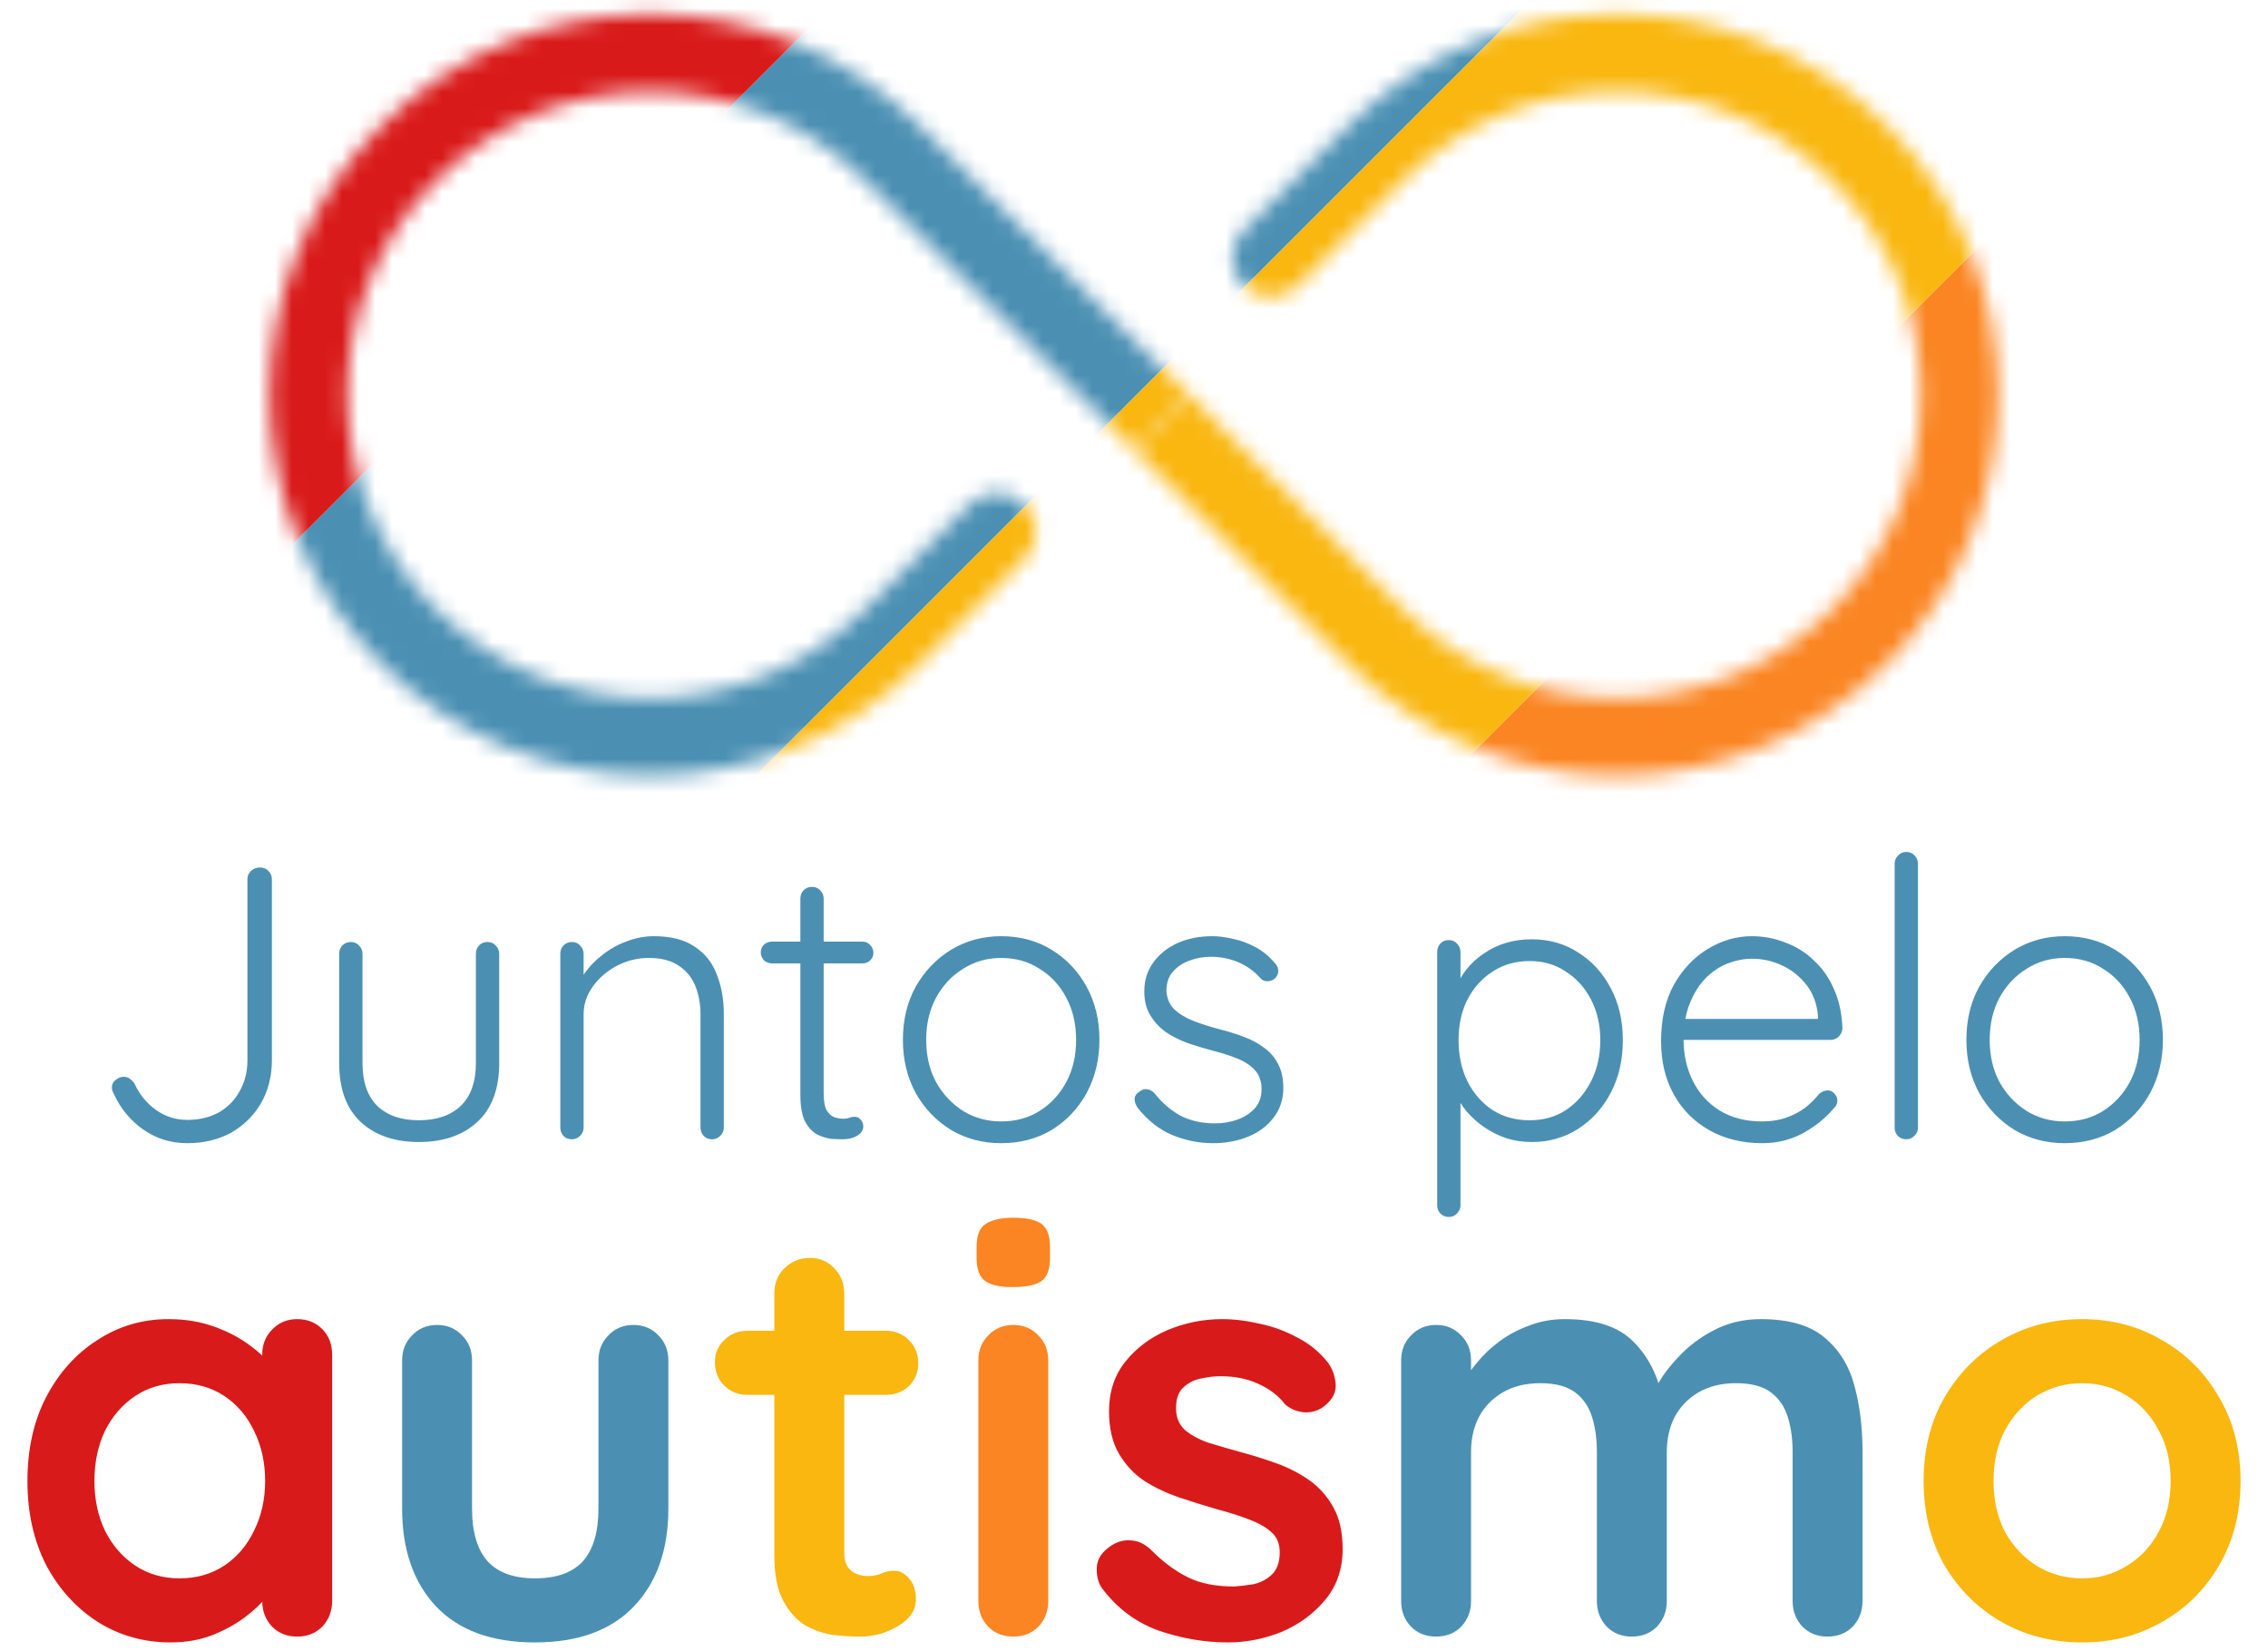<svg width="136" height="99" viewBox="0 0 136 99" fill="none" xmlns="http://www.w3.org/2000/svg">
<mask id="mask0_732_7" style="mask-type:alpha" maskUnits="userSpaceOnUse" x="16" y="0" width="104" height="47">
<path d="M55.142 7.54C46.229 -1.373 31.779 -1.373 22.866 7.54C13.953 16.453 13.953 30.903 22.866 39.816C31.779 48.729 46.229 48.729 55.142 39.816L61.439 33.519C62.345 32.613 62.345 31.145 61.439 30.239C60.533 29.333 59.064 29.333 58.158 30.239L51.862 36.535C44.761 43.637 33.248 43.637 26.147 36.535C19.046 29.434 19.046 17.922 26.147 10.82C33.248 3.72 44.761 3.72 51.862 10.82L64.718 23.677L64.719 23.677L67.999 26.956L71.28 23.675L68.001 20.396L68 20.398L55.142 7.54Z" fill="black"/>
<path d="M74.561 13.836C73.656 14.742 73.656 16.21 74.561 17.116C75.467 18.022 76.936 18.022 77.842 17.116L84.138 10.82C91.239 3.72 102.752 3.72 109.853 10.82C116.954 17.922 116.954 29.434 109.853 36.535C102.752 43.637 91.239 43.637 84.138 36.535L71.281 23.678L68 26.959L80.857 39.816C89.77 48.729 104.22 48.729 113.133 39.816C122.046 30.903 122.046 16.453 113.133 7.54C104.22 -1.373 89.77 -1.373 80.857 7.54L74.561 13.836Z" fill="black"/>
</mask>
<g mask="url(#mask0_732_7)">
<path d="M109.637 -17.818L130.456 3.001L47.181 86.276L26.363 65.457L109.637 -17.818Z" fill="#F9B710"/>
<path d="M88.819 -38.636L109.637 -17.818L26.363 65.457L5.544 44.638L88.819 -38.636Z" fill="#4B90B3"/>
<path d="M130.456 3.001L151.275 23.82L68 107.095L47.181 86.276L130.456 3.001Z" fill="#FA8522"/>
<path d="M68 -59.455L88.819 -38.636L5.544 44.638L-15.275 23.82L68 -59.455Z" fill="#D91A1A"/>
</g>
<path d="M11.227 68.555C10.249 68.555 9.372 68.284 8.595 67.74C7.819 67.197 7.229 66.482 6.825 65.597C6.748 65.458 6.709 65.334 6.709 65.225C6.709 65.023 6.787 64.868 6.942 64.759C7.097 64.635 7.252 64.573 7.408 64.573C7.563 64.573 7.687 64.612 7.78 64.689C7.889 64.767 7.982 64.86 8.06 64.969C8.355 65.621 8.782 66.149 9.341 66.552C9.9 66.956 10.528 67.158 11.227 67.158C11.941 67.158 12.57 67.01 13.114 66.715C13.657 66.405 14.076 65.978 14.371 65.434C14.682 64.891 14.837 64.27 14.837 63.571V52.719C14.837 52.532 14.907 52.369 15.046 52.23C15.202 52.09 15.38 52.02 15.582 52.02C15.8 52.02 15.97 52.09 16.095 52.23C16.234 52.369 16.304 52.532 16.304 52.719V63.571C16.304 64.534 16.087 65.396 15.652 66.156C15.217 66.902 14.62 67.492 13.859 67.926C13.098 68.346 12.221 68.555 11.227 68.555ZM29.236 56.491C29.438 56.491 29.601 56.561 29.725 56.701C29.864 56.841 29.934 57.004 29.934 57.19V63.758C29.934 65.295 29.5 66.467 28.63 67.274C27.761 68.082 26.588 68.485 25.113 68.485C23.654 68.485 22.49 68.082 21.62 67.274C20.766 66.467 20.339 65.295 20.339 63.758V57.19C20.339 57.004 20.401 56.841 20.526 56.701C20.665 56.561 20.836 56.491 21.038 56.491C21.24 56.491 21.403 56.561 21.527 56.701C21.667 56.841 21.737 57.004 21.737 57.19V63.758C21.737 64.876 22.032 65.729 22.622 66.319C23.227 66.894 24.058 67.181 25.113 67.181C26.185 67.181 27.023 66.894 27.629 66.319C28.234 65.729 28.537 64.876 28.537 63.758V57.19C28.537 57.004 28.599 56.841 28.723 56.701C28.848 56.561 29.018 56.491 29.236 56.491ZM39.211 56.142C40.236 56.142 41.051 56.352 41.657 56.771C42.278 57.175 42.72 57.733 42.984 58.448C43.264 59.146 43.403 59.923 43.403 60.777V67.624C43.403 67.81 43.333 67.973 43.194 68.113C43.054 68.252 42.891 68.322 42.705 68.322C42.487 68.322 42.316 68.252 42.192 68.113C42.068 67.973 42.006 67.81 42.006 67.624V60.846C42.006 60.225 41.905 59.659 41.703 59.146C41.501 58.634 41.167 58.223 40.702 57.912C40.252 57.602 39.654 57.446 38.908 57.446C38.241 57.446 37.604 57.602 36.999 57.912C36.409 58.223 35.928 58.634 35.555 59.146C35.182 59.659 34.996 60.225 34.996 60.846V67.624C34.996 67.81 34.926 67.973 34.786 68.113C34.647 68.252 34.483 68.322 34.297 68.322C34.08 68.322 33.909 68.252 33.785 68.113C33.661 67.973 33.599 67.81 33.599 67.624V57.19C33.599 57.004 33.661 56.841 33.785 56.701C33.925 56.561 34.095 56.491 34.297 56.491C34.499 56.491 34.662 56.561 34.786 56.701C34.926 56.841 34.996 57.004 34.996 57.19V59.146L34.46 59.985C34.491 59.488 34.647 59.014 34.926 58.564C35.221 58.098 35.594 57.687 36.044 57.33C36.494 56.957 36.991 56.67 37.534 56.468C38.093 56.251 38.652 56.142 39.211 56.142ZM46.294 56.468H51.72C51.907 56.468 52.062 56.538 52.186 56.678C52.31 56.802 52.372 56.957 52.372 57.144C52.372 57.314 52.31 57.462 52.186 57.586C52.062 57.71 51.907 57.772 51.72 57.772H46.294C46.108 57.772 45.945 57.71 45.805 57.586C45.681 57.446 45.619 57.291 45.619 57.12C45.619 56.934 45.681 56.779 45.805 56.654C45.945 56.53 46.108 56.468 46.294 56.468ZM48.693 53.184C48.895 53.184 49.058 53.254 49.182 53.394C49.322 53.534 49.391 53.697 49.391 53.883V65.574C49.391 66.009 49.446 66.335 49.554 66.552C49.679 66.77 49.834 66.917 50.02 66.995C50.206 67.057 50.393 67.088 50.579 67.088C50.703 67.088 50.812 67.072 50.905 67.041C51.014 66.995 51.13 66.972 51.255 66.972C51.394 66.972 51.511 67.026 51.604 67.135C51.713 67.243 51.767 67.383 51.767 67.554C51.767 67.771 51.643 67.957 51.394 68.113C51.146 68.252 50.851 68.322 50.509 68.322C50.37 68.322 50.16 68.314 49.88 68.299C49.601 68.268 49.314 68.183 49.019 68.043C48.724 67.888 48.475 67.624 48.274 67.251C48.087 66.878 47.994 66.343 47.994 65.644V53.883C47.994 53.697 48.056 53.534 48.18 53.394C48.32 53.254 48.491 53.184 48.693 53.184ZM65.926 62.36C65.926 63.54 65.67 64.604 65.158 65.551C64.645 66.482 63.947 67.22 63.062 67.763C62.177 68.291 61.168 68.555 60.034 68.555C58.932 68.555 57.93 68.291 57.03 67.763C56.145 67.22 55.438 66.482 54.911 65.551C54.398 64.604 54.142 63.54 54.142 62.36C54.142 61.165 54.398 60.101 54.911 59.17C55.438 58.238 56.145 57.501 57.03 56.957C57.93 56.414 58.932 56.142 60.034 56.142C61.168 56.142 62.177 56.414 63.062 56.957C63.947 57.501 64.645 58.238 65.158 59.17C65.67 60.101 65.926 61.165 65.926 62.36ZM64.529 62.36C64.529 61.413 64.335 60.575 63.947 59.845C63.559 59.1 63.023 58.518 62.34 58.098C61.672 57.664 60.904 57.446 60.034 57.446C59.196 57.446 58.435 57.664 57.752 58.098C57.069 58.518 56.525 59.1 56.122 59.845C55.733 60.575 55.539 61.413 55.539 62.36C55.539 63.307 55.733 64.146 56.122 64.876C56.525 65.605 57.069 66.187 57.752 66.622C58.435 67.041 59.196 67.251 60.034 67.251C60.904 67.251 61.672 67.041 62.34 66.622C63.023 66.187 63.559 65.605 63.947 64.876C64.335 64.146 64.529 63.307 64.529 62.36ZM68.221 66.436C68.096 66.249 68.034 66.071 68.034 65.9C68.05 65.714 68.151 65.566 68.337 65.458C68.461 65.349 68.601 65.302 68.756 65.318C68.927 65.334 69.082 65.411 69.222 65.551C69.641 66.094 70.146 66.537 70.736 66.878C71.341 67.204 72.055 67.367 72.878 67.367C73.313 67.367 73.74 67.297 74.159 67.158C74.594 67.003 74.951 66.777 75.231 66.482C75.51 66.172 75.65 65.784 75.65 65.318C75.65 64.837 75.51 64.448 75.231 64.153C74.951 63.858 74.586 63.626 74.136 63.455C73.701 63.284 73.236 63.137 72.739 63.012C72.211 62.873 71.698 62.717 71.202 62.547C70.705 62.36 70.262 62.135 69.874 61.871C69.501 61.592 69.199 61.258 68.966 60.87C68.733 60.482 68.617 60.008 68.617 59.449C68.617 58.797 68.795 58.223 69.152 57.726C69.509 57.229 69.991 56.841 70.596 56.561C71.217 56.282 71.916 56.142 72.692 56.142C73.08 56.142 73.499 56.196 73.95 56.305C74.4 56.398 74.843 56.561 75.277 56.794C75.712 57.027 76.1 57.345 76.442 57.749C76.581 57.889 76.651 58.052 76.651 58.238C76.651 58.409 76.574 58.564 76.418 58.704C76.294 58.797 76.147 58.844 75.976 58.844C75.821 58.844 75.689 58.782 75.58 58.657C75.207 58.238 74.765 57.92 74.252 57.703C73.74 57.485 73.189 57.376 72.599 57.376C72.149 57.376 71.722 57.454 71.318 57.609C70.93 57.749 70.604 57.966 70.34 58.261C70.076 58.556 69.944 58.945 69.944 59.426C69.975 59.876 70.13 60.241 70.41 60.52C70.705 60.8 71.085 61.033 71.551 61.219C72.032 61.405 72.568 61.576 73.158 61.731C73.655 61.856 74.128 62.003 74.579 62.174C75.044 62.345 75.448 62.562 75.79 62.826C76.147 63.075 76.426 63.393 76.628 63.781C76.845 64.169 76.954 64.658 76.954 65.248C76.954 65.931 76.76 66.521 76.372 67.018C75.999 67.515 75.495 67.895 74.858 68.159C74.221 68.423 73.515 68.555 72.739 68.555C71.9 68.555 71.085 68.392 70.293 68.066C69.517 67.74 68.826 67.197 68.221 66.436ZM91.84 56.328C92.896 56.328 93.827 56.592 94.635 57.12C95.458 57.633 96.11 58.347 96.591 59.263C97.072 60.163 97.313 61.204 97.313 62.384C97.313 63.563 97.072 64.612 96.591 65.528C96.11 66.444 95.458 67.166 94.635 67.694C93.812 68.221 92.888 68.485 91.863 68.485C91.32 68.485 90.8 68.408 90.303 68.252C89.822 68.082 89.379 67.856 88.975 67.577C88.572 67.297 88.215 66.972 87.904 66.599C87.594 66.211 87.345 65.791 87.159 65.341L87.578 65.038V72.281C87.578 72.468 87.508 72.631 87.368 72.77C87.244 72.91 87.081 72.98 86.879 72.98C86.678 72.98 86.507 72.91 86.367 72.77C86.243 72.631 86.181 72.468 86.181 72.281V57.097C86.181 56.895 86.243 56.724 86.367 56.585C86.491 56.445 86.662 56.375 86.879 56.375C87.081 56.375 87.244 56.445 87.368 56.585C87.508 56.724 87.578 56.895 87.578 57.097V59.612L87.252 59.426C87.407 58.945 87.632 58.518 87.927 58.145C88.238 57.757 88.595 57.431 88.999 57.167C89.403 56.887 89.845 56.678 90.326 56.538C90.808 56.398 91.312 56.328 91.84 56.328ZM91.724 57.633C90.885 57.633 90.148 57.842 89.511 58.261C88.875 58.665 88.37 59.224 87.997 59.938C87.64 60.637 87.462 61.452 87.462 62.384C87.462 63.3 87.64 64.123 87.997 64.852C88.37 65.582 88.875 66.156 89.511 66.576C90.148 66.979 90.885 67.181 91.724 67.181C92.546 67.181 93.268 66.979 93.889 66.576C94.526 66.156 95.031 65.582 95.403 64.852C95.776 64.123 95.962 63.3 95.962 62.384C95.962 61.468 95.776 60.652 95.403 59.938C95.031 59.224 94.526 58.665 93.889 58.261C93.268 57.842 92.546 57.633 91.724 57.633ZM105.684 68.555C104.489 68.555 103.433 68.299 102.517 67.787C101.601 67.274 100.887 66.56 100.374 65.644C99.862 64.728 99.606 63.657 99.606 62.43C99.606 61.11 99.862 59.985 100.374 59.053C100.902 58.122 101.577 57.407 102.4 56.911C103.239 56.398 104.124 56.142 105.055 56.142C105.738 56.142 106.398 56.266 107.035 56.515C107.687 56.748 108.261 57.105 108.758 57.586C109.271 58.052 109.674 58.626 109.969 59.309C110.28 59.993 110.451 60.784 110.482 61.685C110.466 61.871 110.388 62.034 110.249 62.174C110.109 62.298 109.946 62.36 109.76 62.36H100.421L100.141 61.103H109.317L109.014 61.382V60.916C108.952 60.187 108.719 59.566 108.316 59.053C107.912 58.541 107.423 58.153 106.849 57.889C106.274 57.625 105.676 57.493 105.055 57.493C104.59 57.493 104.108 57.586 103.611 57.772C103.13 57.959 102.688 58.254 102.284 58.657C101.896 59.045 101.577 59.55 101.329 60.171C101.081 60.777 100.956 61.499 100.956 62.337C100.956 63.253 101.143 64.084 101.515 64.829C101.888 65.574 102.424 66.164 103.122 66.599C103.836 67.034 104.683 67.251 105.661 67.251C106.204 67.251 106.693 67.173 107.128 67.018C107.563 66.863 107.943 66.661 108.269 66.413C108.595 66.149 108.867 65.877 109.084 65.597C109.255 65.458 109.426 65.388 109.597 65.388C109.752 65.388 109.884 65.45 109.993 65.574C110.117 65.698 110.179 65.838 110.179 65.993C110.179 66.18 110.101 66.343 109.946 66.482C109.48 67.041 108.875 67.53 108.129 67.95C107.384 68.353 106.569 68.555 105.684 68.555ZM115.01 67.624C115.01 67.81 114.94 67.973 114.8 68.113C114.66 68.252 114.497 68.322 114.311 68.322C114.109 68.322 113.938 68.252 113.799 68.113C113.674 67.973 113.612 67.81 113.612 67.624V51.787C113.612 51.601 113.682 51.438 113.822 51.298C113.962 51.158 114.125 51.088 114.311 51.088C114.513 51.088 114.676 51.158 114.8 51.298C114.94 51.438 115.01 51.601 115.01 51.787V67.624ZM129.698 62.36C129.698 63.54 129.442 64.604 128.93 65.551C128.417 66.482 127.719 67.22 126.834 67.763C125.949 68.291 124.939 68.555 123.806 68.555C122.704 68.555 121.702 68.291 120.802 67.763C119.917 67.22 119.21 66.482 118.682 65.551C118.17 64.604 117.914 63.54 117.914 62.36C117.914 61.165 118.17 60.101 118.682 59.17C119.21 58.238 119.917 57.501 120.802 56.957C121.702 56.414 122.704 56.142 123.806 56.142C124.939 56.142 125.949 56.414 126.834 56.957C127.719 57.501 128.417 58.238 128.93 59.17C129.442 60.101 129.698 61.165 129.698 62.36ZM128.301 62.36C128.301 61.413 128.107 60.575 127.719 59.845C127.33 59.1 126.795 58.518 126.112 58.098C125.444 57.664 124.676 57.446 123.806 57.446C122.968 57.446 122.207 57.664 121.524 58.098C120.841 58.518 120.297 59.1 119.893 59.845C119.505 60.575 119.311 61.413 119.311 62.36C119.311 63.307 119.505 64.146 119.893 64.876C120.297 65.605 120.841 66.187 121.524 66.622C122.207 67.041 122.968 67.251 123.806 67.251C124.676 67.251 125.444 67.041 126.112 66.622C126.795 66.187 127.33 65.605 127.719 64.876C128.107 64.146 128.301 63.307 128.301 62.36Z" fill="#4B90B3"/>
<path d="M17.82 79.106C18.425 79.106 18.926 79.304 19.322 79.7C19.718 80.096 19.916 80.608 19.916 81.237V96.014C19.916 96.619 19.718 97.132 19.322 97.551C18.926 97.947 18.425 98.144 17.82 98.144C17.214 98.144 16.713 97.947 16.317 97.551C15.922 97.132 15.724 96.619 15.724 96.014V94.302L16.492 94.616C16.492 94.919 16.329 95.292 16.003 95.734C15.677 96.153 15.235 96.573 14.676 96.992C14.117 97.411 13.453 97.772 12.684 98.075C11.939 98.354 11.124 98.494 10.239 98.494C8.632 98.494 7.177 98.086 5.872 97.271C4.568 96.433 3.532 95.292 2.763 93.848C2.018 92.38 1.645 90.704 1.645 88.817C1.645 86.908 2.018 85.231 2.763 83.787C3.532 82.32 4.557 81.178 5.837 80.363C7.118 79.525 8.539 79.106 10.099 79.106C11.101 79.106 12.021 79.257 12.859 79.56C13.697 79.863 14.419 80.247 15.025 80.713C15.654 81.178 16.131 81.656 16.457 82.145C16.806 82.611 16.981 83.007 16.981 83.333L15.724 83.787V81.237C15.724 80.631 15.922 80.13 16.317 79.735C16.713 79.315 17.214 79.106 17.82 79.106ZM10.763 94.651C11.788 94.651 12.684 94.395 13.453 93.883C14.222 93.37 14.815 92.672 15.235 91.787C15.677 90.902 15.898 89.912 15.898 88.817C15.898 87.699 15.677 86.698 15.235 85.813C14.815 84.928 14.222 84.229 13.453 83.717C12.684 83.205 11.788 82.948 10.763 82.948C9.762 82.948 8.877 83.205 8.108 83.717C7.34 84.229 6.734 84.928 6.292 85.813C5.872 86.698 5.663 87.699 5.663 88.817C5.663 89.912 5.872 90.902 6.292 91.787C6.734 92.672 7.34 93.37 8.108 93.883C8.877 94.395 9.762 94.651 10.763 94.651ZM66.083 95.245C65.85 94.919 65.746 94.5 65.769 93.987C65.792 93.475 66.095 93.033 66.677 92.66C67.05 92.427 67.446 92.334 67.865 92.38C68.284 92.404 68.692 92.613 69.088 93.009C69.763 93.685 70.473 94.209 71.219 94.581C71.964 94.954 72.895 95.14 74.013 95.14C74.362 95.117 74.747 95.07 75.166 95.001C75.585 94.907 75.946 94.721 76.249 94.442C76.575 94.139 76.738 93.685 76.738 93.079C76.738 92.567 76.563 92.159 76.214 91.856C75.865 91.554 75.399 91.298 74.817 91.088C74.258 90.878 73.629 90.68 72.93 90.494C72.208 90.284 71.463 90.052 70.695 89.795C69.949 89.539 69.262 89.213 68.633 88.817C68.005 88.398 67.492 87.851 67.096 87.175C66.701 86.5 66.502 85.65 66.502 84.625C66.502 83.461 66.829 82.471 67.481 81.656C68.133 80.841 68.971 80.212 69.996 79.769C71.044 79.327 72.138 79.106 73.28 79.106C74.002 79.106 74.758 79.199 75.55 79.385C76.342 79.548 77.099 79.828 77.821 80.224C78.543 80.596 79.148 81.097 79.638 81.726C79.894 82.075 80.045 82.494 80.092 82.983C80.138 83.472 79.917 83.915 79.428 84.311C79.079 84.59 78.671 84.718 78.205 84.695C77.74 84.648 77.355 84.486 77.052 84.206C76.656 83.694 76.121 83.286 75.445 82.983C74.793 82.681 74.037 82.529 73.175 82.529C72.826 82.529 72.441 82.576 72.022 82.669C71.626 82.739 71.277 82.913 70.974 83.193C70.671 83.449 70.52 83.868 70.52 84.451C70.52 84.986 70.695 85.417 71.044 85.743C71.393 86.046 71.859 86.302 72.441 86.512C73.047 86.698 73.687 86.884 74.362 87.071C75.061 87.257 75.772 87.478 76.493 87.734C77.215 87.99 77.879 88.328 78.485 88.747C79.09 89.167 79.579 89.714 79.952 90.389C80.325 91.041 80.511 91.88 80.511 92.904C80.511 94.092 80.162 95.105 79.463 95.944C78.764 96.782 77.891 97.423 76.843 97.865C75.795 98.284 74.724 98.494 73.629 98.494C72.255 98.494 70.881 98.261 69.507 97.795C68.133 97.306 66.992 96.456 66.083 95.245Z" fill="#D91A1A"/>
<path d="M37.982 79.455C38.587 79.455 39.088 79.665 39.484 80.084C39.88 80.48 40.078 80.981 40.078 81.586V90.459C40.078 92.928 39.391 94.884 38.017 96.328C36.643 97.772 34.663 98.494 32.078 98.494C29.493 98.494 27.514 97.772 26.14 96.328C24.789 94.884 24.113 92.928 24.113 90.459V81.586C24.113 80.981 24.311 80.48 24.707 80.084C25.103 79.665 25.604 79.455 26.209 79.455C26.815 79.455 27.316 79.665 27.712 80.084C28.108 80.48 28.305 80.981 28.305 81.586V90.459C28.305 91.88 28.62 92.939 29.249 93.638C29.877 94.314 30.821 94.651 32.078 94.651C33.359 94.651 34.314 94.314 34.943 93.638C35.572 92.939 35.886 91.88 35.886 90.459V81.586C35.886 80.981 36.084 80.48 36.48 80.084C36.876 79.665 37.377 79.455 37.982 79.455ZM93.835 79.106C95.698 79.106 97.072 79.56 97.957 80.468C98.842 81.353 99.425 82.506 99.704 83.927L99.11 83.612L99.39 83.053C99.669 82.518 100.1 81.947 100.682 81.341C101.264 80.713 101.963 80.189 102.778 79.769C103.617 79.327 104.548 79.106 105.573 79.106C107.25 79.106 108.519 79.467 109.381 80.189C110.266 80.911 110.871 81.877 111.197 83.088C111.523 84.276 111.686 85.603 111.686 87.071V96.014C111.686 96.619 111.488 97.132 111.092 97.551C110.697 97.947 110.196 98.144 109.59 98.144C108.985 98.144 108.484 97.947 108.088 97.551C107.692 97.132 107.494 96.619 107.494 96.014V87.071C107.494 86.302 107.401 85.615 107.215 85.01C107.028 84.381 106.691 83.88 106.202 83.507C105.713 83.135 105.014 82.948 104.106 82.948C103.221 82.948 102.464 83.135 101.835 83.507C101.206 83.88 100.729 84.381 100.403 85.01C100.1 85.615 99.949 86.302 99.949 87.071V96.014C99.949 96.619 99.751 97.132 99.355 97.551C98.959 97.947 98.458 98.144 97.853 98.144C97.247 98.144 96.746 97.947 96.35 97.551C95.955 97.132 95.757 96.619 95.757 96.014V87.071C95.757 86.302 95.663 85.615 95.477 85.01C95.291 84.381 94.953 83.88 94.464 83.507C93.975 83.135 93.276 82.948 92.368 82.948C91.483 82.948 90.726 83.135 90.097 83.507C89.469 83.88 88.991 84.381 88.665 85.01C88.362 85.615 88.211 86.302 88.211 87.071V96.014C88.211 96.619 88.013 97.132 87.617 97.551C87.221 97.947 86.721 98.144 86.115 98.144C85.509 98.144 85.009 97.947 84.613 97.551C84.217 97.132 84.019 96.619 84.019 96.014V81.586C84.019 80.981 84.217 80.48 84.613 80.084C85.009 79.665 85.509 79.455 86.115 79.455C86.721 79.455 87.221 79.665 87.617 80.084C88.013 80.48 88.211 80.981 88.211 81.586V83.088L87.687 82.983C87.897 82.588 88.188 82.168 88.56 81.726C88.933 81.26 89.387 80.829 89.923 80.433C90.458 80.037 91.052 79.723 91.704 79.49C92.356 79.234 93.067 79.106 93.835 79.106Z" fill="#4B90B3"/>
<path d="M44.826 79.804H53.105C53.664 79.804 54.13 79.991 54.503 80.363C54.875 80.736 55.062 81.202 55.062 81.761C55.062 82.296 54.875 82.751 54.503 83.123C54.13 83.472 53.664 83.647 53.105 83.647H44.826C44.267 83.647 43.801 83.461 43.429 83.088C43.056 82.716 42.87 82.25 42.87 81.691C42.87 81.155 43.056 80.713 43.429 80.363C43.801 79.991 44.267 79.804 44.826 79.804ZM48.564 75.438C49.169 75.438 49.658 75.647 50.031 76.067C50.427 76.462 50.625 76.963 50.625 77.569V93.114C50.625 93.44 50.683 93.708 50.8 93.918C50.939 94.127 51.114 94.279 51.324 94.372C51.556 94.465 51.801 94.511 52.057 94.511C52.337 94.511 52.593 94.465 52.826 94.372C53.059 94.255 53.327 94.197 53.629 94.197C53.955 94.197 54.246 94.348 54.503 94.651C54.782 94.954 54.922 95.373 54.922 95.909C54.922 96.561 54.561 97.097 53.839 97.516C53.14 97.935 52.383 98.144 51.568 98.144C51.079 98.144 50.532 98.11 49.926 98.04C49.344 97.947 48.785 97.749 48.249 97.446C47.737 97.12 47.306 96.631 46.957 95.979C46.608 95.327 46.433 94.43 46.433 93.289V77.569C46.433 76.963 46.631 76.462 47.027 76.067C47.446 75.647 47.958 75.438 48.564 75.438ZM134.354 88.817C134.354 90.727 133.923 92.415 133.061 93.883C132.223 95.327 131.082 96.456 129.638 97.271C128.217 98.086 126.622 98.494 124.852 98.494C123.082 98.494 121.475 98.086 120.031 97.271C118.61 96.456 117.469 95.327 116.608 93.883C115.769 92.415 115.35 90.727 115.35 88.817C115.35 86.908 115.769 85.231 116.608 83.787C117.469 82.32 118.61 81.178 120.031 80.363C121.475 79.525 123.082 79.106 124.852 79.106C126.622 79.106 128.217 79.525 129.638 80.363C131.082 81.178 132.223 82.32 133.061 83.787C133.923 85.231 134.354 86.908 134.354 88.817ZM130.162 88.817C130.162 87.629 129.917 86.605 129.428 85.743C128.962 84.858 128.322 84.171 127.507 83.682C126.715 83.193 125.83 82.948 124.852 82.948C123.874 82.948 122.977 83.193 122.162 83.682C121.37 84.171 120.73 84.858 120.241 85.743C119.775 86.605 119.542 87.629 119.542 88.817C119.542 89.982 119.775 91.006 120.241 91.891C120.73 92.753 121.37 93.428 122.162 93.918C122.977 94.407 123.874 94.651 124.852 94.651C125.83 94.651 126.715 94.407 127.507 93.918C128.322 93.428 128.962 92.753 129.428 91.891C129.917 91.006 130.162 89.982 130.162 88.817Z" fill="#F9B710"/>
<path d="M62.858 96.014C62.858 96.619 62.66 97.132 62.264 97.551C61.868 97.947 61.367 98.144 60.762 98.144C60.156 98.144 59.656 97.947 59.26 97.551C58.864 97.132 58.666 96.619 58.666 96.014V81.586C58.666 80.981 58.864 80.48 59.26 80.084C59.656 79.665 60.156 79.455 60.762 79.455C61.367 79.455 61.868 79.665 62.264 80.084C62.66 80.48 62.858 80.981 62.858 81.586V96.014ZM60.727 77.184C59.935 77.184 59.376 77.056 59.05 76.8C58.724 76.544 58.561 76.09 58.561 75.438V74.774C58.561 74.099 58.736 73.644 59.085 73.412C59.458 73.155 60.017 73.027 60.762 73.027C61.577 73.027 62.148 73.155 62.474 73.412C62.8 73.668 62.963 74.122 62.963 74.774V75.438C62.963 76.113 62.788 76.579 62.439 76.835C62.089 77.068 61.519 77.184 60.727 77.184Z" fill="#FA8522"/>
</svg>
